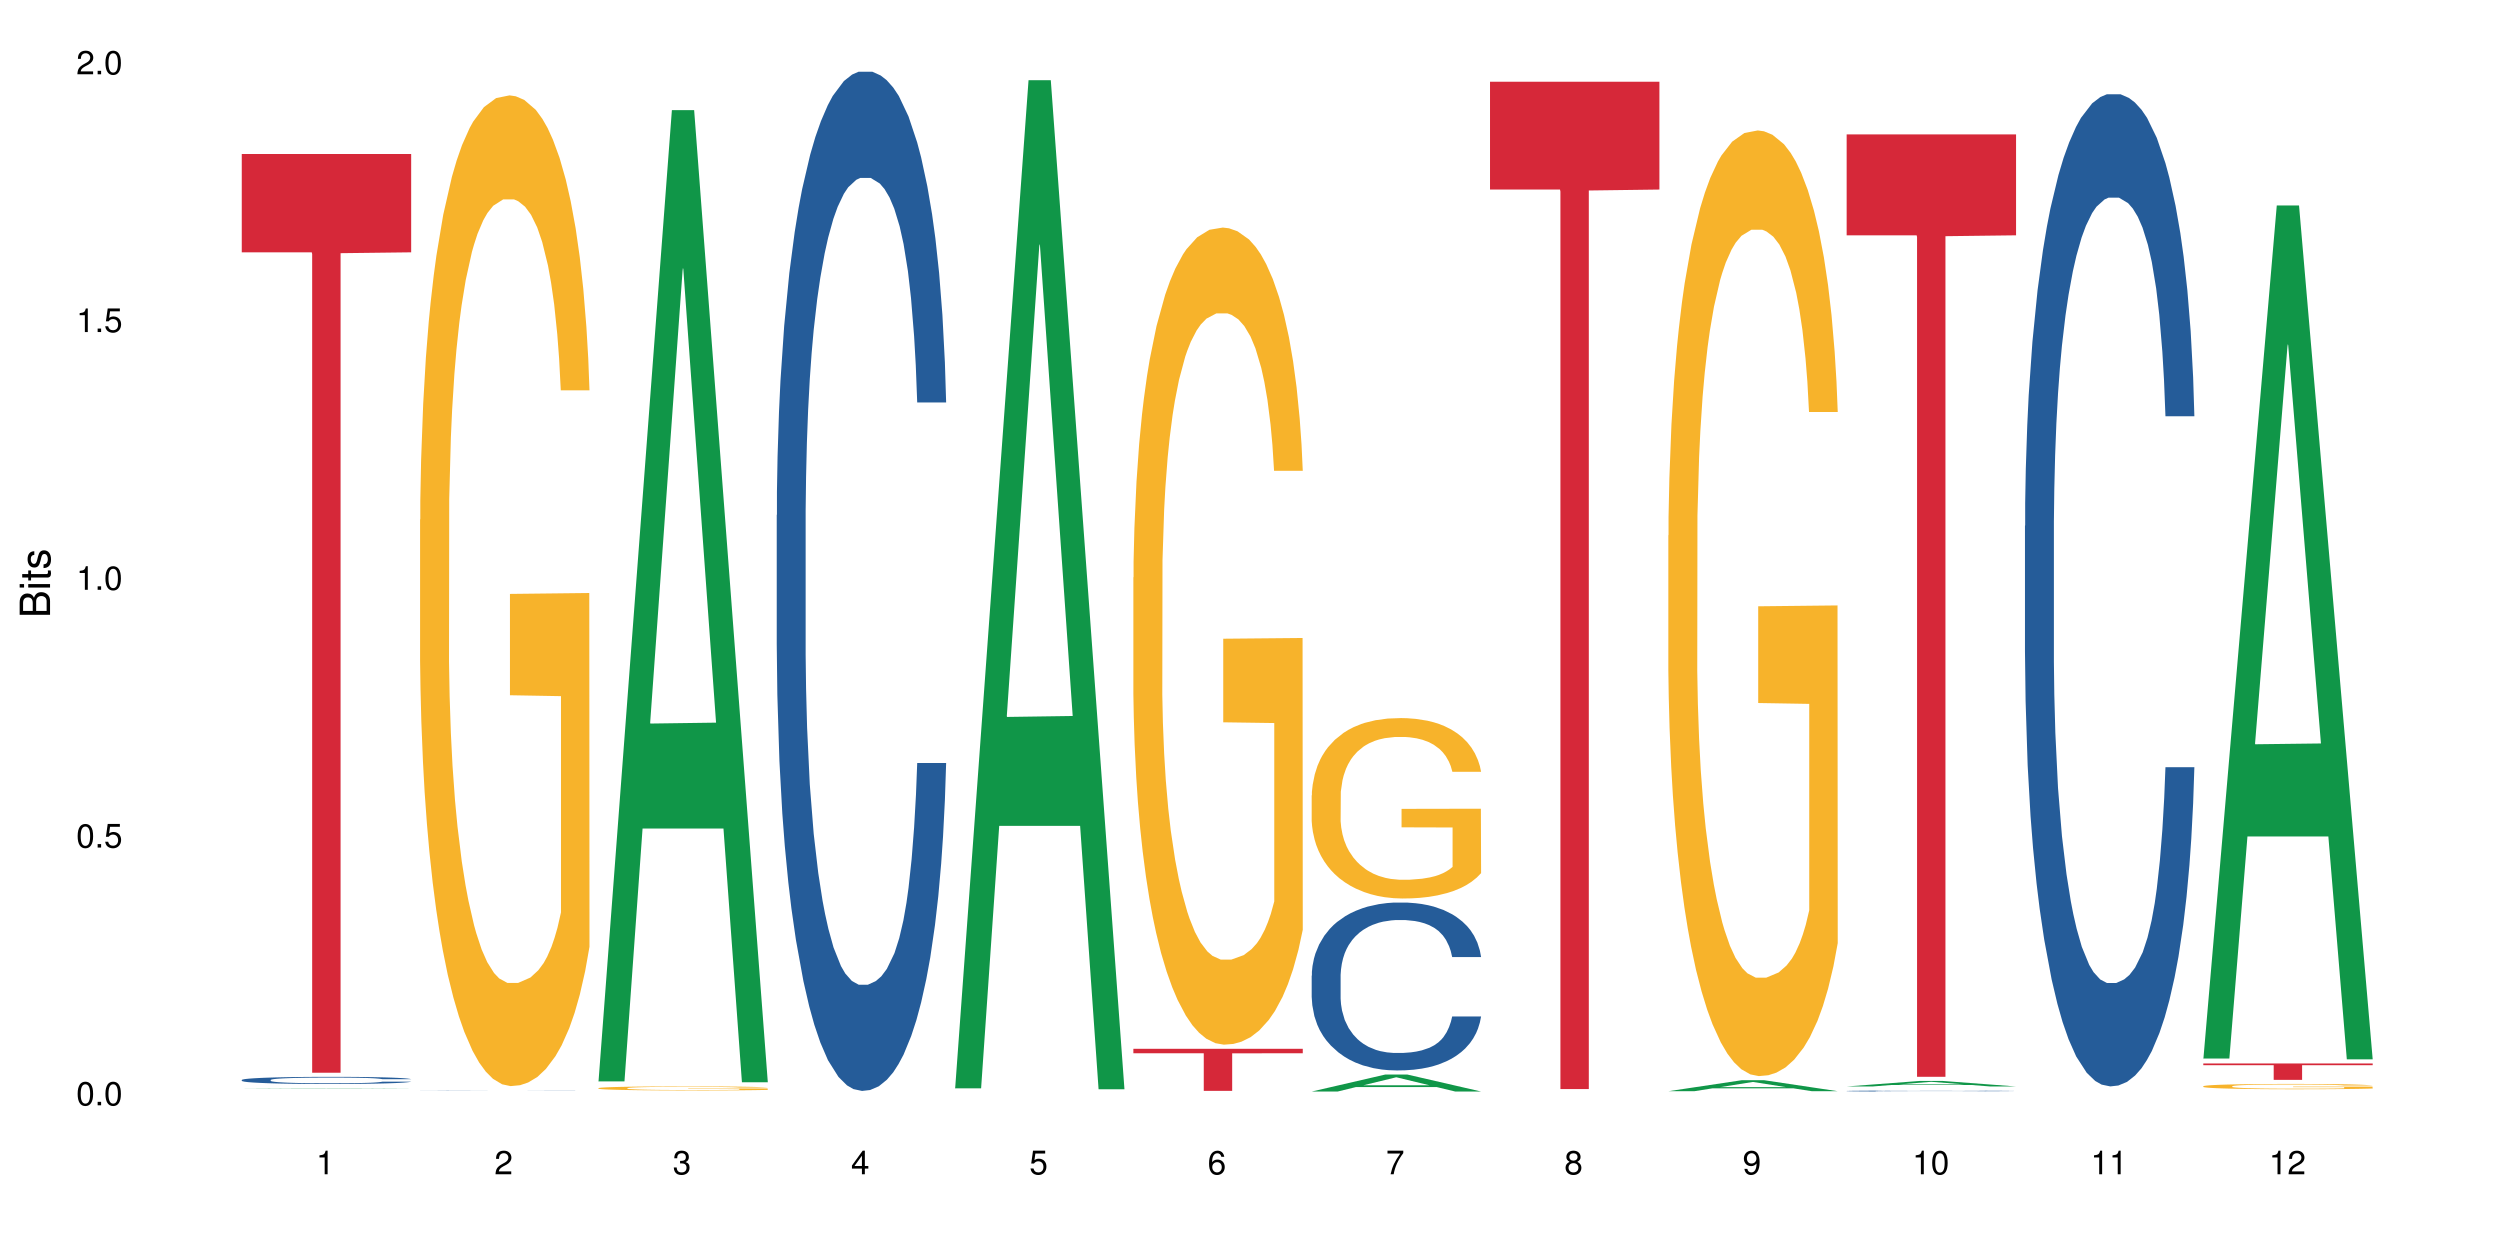 <?xml version="1.0" encoding="UTF-8"?>
<svg xmlns="http://www.w3.org/2000/svg" xmlns:xlink="http://www.w3.org/1999/xlink" width="720pt" height="360pt" viewBox="0 0 720 360" version="1.1">
<defs>
<g>
<symbol overflow="visible" id="glyph0-0">
<path style="stroke:none;" d=""/>
</symbol>
<symbol overflow="visible" id="glyph0-1">
<path style="stroke:none;" d="M 2.641 -6.797 C 2 -6.797 1.422 -6.531 1.078 -6.047 C 0.641 -5.453 0.406 -4.547 0.406 -3.297 C 0.406 -1 1.188 0.219 2.641 0.219 C 4.078 0.219 4.859 -1 4.859 -3.234 C 4.859 -4.562 4.656 -5.438 4.203 -6.047 C 3.844 -6.531 3.281 -6.797 2.641 -6.797 Z M 2.641 -6.047 C 3.547 -6.047 4 -5.125 4 -3.312 C 4 -1.375 3.562 -0.484 2.625 -0.484 C 1.734 -0.484 1.281 -1.422 1.281 -3.281 C 1.281 -5.141 1.734 -6.047 2.641 -6.047 Z M 2.641 -6.047 "/>
</symbol>
<symbol overflow="visible" id="glyph0-2">
<path style="stroke:none;" d="M 1.828 -1 L 0.828 -1 L 0.828 0 L 1.828 0 Z M 1.828 -1 "/>
</symbol>
<symbol overflow="visible" id="glyph0-3">
<path style="stroke:none;" d="M 4.562 -6.797 L 1.062 -6.797 L 0.547 -3.094 L 1.328 -3.094 C 1.719 -3.562 2.047 -3.734 2.578 -3.734 C 3.484 -3.734 4.062 -3.109 4.062 -2.094 C 4.062 -1.125 3.484 -0.531 2.578 -0.531 C 1.828 -0.531 1.375 -0.906 1.188 -1.672 L 0.328 -1.672 C 0.453 -1.109 0.547 -0.844 0.75 -0.594 C 1.125 -0.078 1.828 0.219 2.594 0.219 C 3.969 0.219 4.922 -0.781 4.922 -2.219 C 4.922 -3.562 4.031 -4.484 2.719 -4.484 C 2.25 -4.484 1.859 -4.359 1.469 -4.062 L 1.734 -5.969 L 4.562 -5.969 Z M 4.562 -6.797 "/>
</symbol>
<symbol overflow="visible" id="glyph0-4">
<path style="stroke:none;" d="M 2.484 -4.844 L 2.484 0 L 3.328 0 L 3.328 -6.797 L 2.766 -6.797 C 2.469 -5.75 2.281 -5.609 0.984 -5.453 L 0.984 -4.844 Z M 2.484 -4.844 "/>
</symbol>
<symbol overflow="visible" id="glyph0-5">
<path style="stroke:none;" d="M 4.859 -0.828 L 1.281 -0.828 C 1.359 -1.391 1.672 -1.75 2.5 -2.234 L 3.469 -2.75 C 4.406 -3.266 4.906 -3.969 4.906 -4.812 C 4.906 -5.375 4.672 -5.906 4.266 -6.266 C 3.859 -6.625 3.375 -6.797 2.719 -6.797 C 1.859 -6.797 1.219 -6.5 0.844 -5.922 C 0.609 -5.562 0.5 -5.125 0.484 -4.438 L 1.328 -4.438 C 1.359 -4.906 1.406 -5.188 1.531 -5.406 C 1.75 -5.812 2.188 -6.062 2.703 -6.062 C 3.469 -6.062 4.031 -5.516 4.031 -4.781 C 4.031 -4.25 3.719 -3.797 3.125 -3.438 L 2.234 -2.938 C 0.812 -2.141 0.406 -1.5 0.328 0 L 4.859 0 Z M 4.859 -0.828 "/>
</symbol>
<symbol overflow="visible" id="glyph0-6">
<path style="stroke:none;" d="M 2.125 -3.125 L 2.578 -3.125 C 3.516 -3.125 3.984 -2.703 3.984 -1.891 C 3.984 -1.031 3.469 -0.531 2.578 -0.531 C 1.656 -0.531 1.203 -0.984 1.156 -1.969 L 0.312 -1.969 C 0.344 -1.422 0.438 -1.078 0.609 -0.766 C 0.953 -0.109 1.625 0.219 2.547 0.219 C 3.953 0.219 4.859 -0.609 4.859 -1.906 C 4.859 -2.766 4.516 -3.25 3.703 -3.516 C 4.344 -3.766 4.656 -4.25 4.656 -4.938 C 4.656 -6.109 3.875 -6.797 2.578 -6.797 C 1.203 -6.797 0.484 -6.047 0.453 -4.609 L 1.297 -4.609 C 1.312 -5.016 1.344 -5.25 1.453 -5.453 C 1.641 -5.828 2.062 -6.062 2.594 -6.062 C 3.344 -6.062 3.797 -5.625 3.797 -4.906 C 3.797 -4.422 3.609 -4.141 3.25 -3.984 C 3.016 -3.891 2.719 -3.844 2.125 -3.844 Z M 2.125 -3.125 "/>
</symbol>
<symbol overflow="visible" id="glyph0-7">
<path style="stroke:none;" d="M 3.141 -1.625 L 3.141 0 L 3.984 0 L 3.984 -1.625 L 4.984 -1.625 L 4.984 -2.391 L 3.984 -2.391 L 3.984 -6.797 L 3.359 -6.797 L 0.266 -2.516 L 0.266 -1.625 Z M 3.141 -2.391 L 1 -2.391 L 3.141 -5.359 Z M 3.141 -2.391 "/>
</symbol>
<symbol overflow="visible" id="glyph0-8">
<path style="stroke:none;" d="M 4.781 -5.031 C 4.609 -6.141 3.891 -6.797 2.844 -6.797 C 2.094 -6.797 1.422 -6.438 1.031 -5.828 C 0.609 -5.172 0.406 -4.344 0.406 -3.094 C 0.406 -1.953 0.578 -1.234 0.984 -0.625 C 1.359 -0.078 1.953 0.219 2.703 0.219 C 3.984 0.219 4.922 -0.734 4.922 -2.078 C 4.922 -3.344 4.062 -4.234 2.844 -4.234 C 2.172 -4.234 1.641 -3.969 1.281 -3.469 C 1.281 -5.125 1.828 -6.047 2.797 -6.047 C 3.391 -6.047 3.797 -5.672 3.938 -5.031 Z M 2.734 -3.484 C 3.547 -3.484 4.062 -2.922 4.062 -2 C 4.062 -1.156 3.484 -0.531 2.703 -0.531 C 1.922 -0.531 1.328 -1.188 1.328 -2.047 C 1.328 -2.891 1.906 -3.484 2.734 -3.484 Z M 2.734 -3.484 "/>
</symbol>
<symbol overflow="visible" id="glyph0-9">
<path style="stroke:none;" d="M 4.984 -6.797 L 0.438 -6.797 L 0.438 -5.969 L 4.109 -5.969 C 2.5 -3.656 1.828 -2.234 1.328 0 L 2.219 0 C 2.594 -2.172 3.453 -4.047 4.984 -6.094 Z M 4.984 -6.797 "/>
</symbol>
<symbol overflow="visible" id="glyph0-10">
<path style="stroke:none;" d="M 3.75 -3.578 C 4.453 -4 4.688 -4.344 4.688 -4.984 C 4.688 -6.047 3.844 -6.797 2.641 -6.797 C 1.438 -6.797 0.594 -6.047 0.594 -4.984 C 0.594 -4.359 0.828 -4.016 1.516 -3.578 C 0.734 -3.203 0.359 -2.641 0.359 -1.891 C 0.359 -0.641 1.297 0.219 2.641 0.219 C 3.984 0.219 4.922 -0.641 4.922 -1.875 C 4.922 -2.641 4.531 -3.203 3.75 -3.578 Z M 2.641 -6.047 C 3.359 -6.047 3.812 -5.625 3.812 -4.969 C 3.812 -4.344 3.344 -3.922 2.641 -3.922 C 1.922 -3.922 1.453 -4.344 1.453 -4.984 C 1.453 -5.625 1.922 -6.047 2.641 -6.047 Z M 2.641 -3.203 C 3.484 -3.203 4.062 -2.672 4.062 -1.875 C 4.062 -1.062 3.484 -0.531 2.625 -0.531 C 1.797 -0.531 1.219 -1.078 1.219 -1.875 C 1.219 -2.672 1.797 -3.203 2.641 -3.203 Z M 2.641 -3.203 "/>
</symbol>
<symbol overflow="visible" id="glyph0-11">
<path style="stroke:none;" d="M 0.516 -1.547 C 0.672 -0.438 1.406 0.219 2.438 0.219 C 3.188 0.219 3.859 -0.141 4.266 -0.75 C 4.688 -1.406 4.891 -2.25 4.891 -3.484 C 4.891 -4.625 4.703 -5.359 4.312 -5.953 C 3.938 -6.5 3.344 -6.797 2.594 -6.797 C 1.297 -6.797 0.359 -5.844 0.359 -4.516 C 0.359 -3.25 1.234 -2.344 2.453 -2.344 C 3.094 -2.344 3.562 -2.578 4.016 -3.109 C 4 -1.453 3.469 -0.531 2.5 -0.531 C 1.906 -0.531 1.484 -0.906 1.359 -1.547 Z M 2.578 -6.062 C 3.375 -6.062 3.969 -5.406 3.969 -4.531 C 3.969 -3.688 3.375 -3.094 2.547 -3.094 C 1.734 -3.094 1.234 -3.672 1.234 -4.578 C 1.234 -5.438 1.797 -6.062 2.578 -6.062 Z M 2.578 -6.062 "/>
</symbol>
<symbol overflow="visible" id="glyph1-0">
<path style="stroke:none;" d=""/>
</symbol>
<symbol overflow="visible" id="glyph1-1">
<path style="stroke:none;" d="M 0 -0.953 L 0 -4.891 C 0 -5.719 -0.234 -6.344 -0.734 -6.797 C -1.188 -7.234 -1.812 -7.469 -2.5 -7.469 C -3.547 -7.469 -4.188 -7 -4.625 -5.875 C -4.984 -6.672 -5.641 -7.094 -6.531 -7.094 C -7.156 -7.094 -7.734 -6.859 -8.141 -6.391 C -8.562 -5.938 -8.75 -5.344 -8.75 -4.5 L -8.75 -0.953 Z M -4.984 -2.062 L -7.766 -2.062 L -7.766 -4.219 C -7.766 -4.844 -7.688 -5.203 -7.453 -5.5 C -7.219 -5.812 -6.859 -5.969 -6.375 -5.969 C -5.906 -5.969 -5.531 -5.812 -5.297 -5.5 C -5.062 -5.203 -4.984 -4.844 -4.984 -4.219 Z M -0.984 -2.062 L -4 -2.062 L -4 -4.781 C -4 -5.328 -3.859 -5.688 -3.578 -5.953 C -3.297 -6.219 -2.922 -6.359 -2.484 -6.359 C -2.062 -6.359 -1.688 -6.219 -1.406 -5.953 C -1.109 -5.688 -0.984 -5.328 -0.984 -4.781 Z M -0.984 -2.062 "/>
</symbol>
<symbol overflow="visible" id="glyph1-2">
<path style="stroke:none;" d="M -6.281 -1.797 L -6.281 -0.797 L 0 -0.797 L 0 -1.797 Z M -8.75 -1.797 L -8.75 -0.797 L -7.484 -0.797 L -7.484 -1.797 Z M -8.75 -1.797 "/>
</symbol>
<symbol overflow="visible" id="glyph1-3">
<path style="stroke:none;" d="M -6.281 -3.047 L -6.281 -2.016 L -8.016 -2.016 L -8.016 -1.016 L -6.281 -1.016 L -6.281 -0.172 L -5.469 -0.172 L -5.469 -1.016 L -0.719 -1.016 C -0.078 -1.016 0.281 -1.453 0.281 -2.234 C 0.281 -2.469 0.25 -2.719 0.188 -3.047 L -0.641 -3.047 C -0.609 -2.922 -0.594 -2.766 -0.594 -2.562 C -0.594 -2.141 -0.719 -2.016 -1.156 -2.016 L -5.469 -2.016 L -5.469 -3.047 Z M -6.281 -3.047 "/>
</symbol>
<symbol overflow="visible" id="glyph1-4">
<path style="stroke:none;" d="M -4.531 -5.25 C -5.766 -5.25 -6.469 -4.422 -6.469 -2.969 C -6.469 -1.516 -5.719 -0.562 -4.547 -0.562 C -3.562 -0.562 -3.094 -1.062 -2.734 -2.562 L -2.516 -3.484 C -2.344 -4.188 -2.094 -4.469 -1.625 -4.469 C -1.047 -4.469 -0.641 -3.875 -0.641 -3 C -0.641 -2.453 -0.797 -2 -1.062 -1.75 C -1.25 -1.594 -1.422 -1.531 -1.875 -1.469 L -1.875 -0.406 C -0.422 -0.453 0.281 -1.266 0.281 -2.922 C 0.281 -4.5 -0.5 -5.516 -1.719 -5.516 C -2.656 -5.516 -3.172 -4.984 -3.469 -3.734 L -3.703 -2.766 C -3.891 -1.953 -4.156 -1.609 -4.594 -1.609 C -5.172 -1.609 -5.547 -2.125 -5.547 -2.938 C -5.547 -3.75 -5.203 -4.172 -4.531 -4.203 Z M -4.531 -5.25 "/>
</symbol>
</g>
</defs>
<g id="surface93388">
<rect x="0" y="0" width="720" height="360" style="fill:rgb(100%,100%,100%);fill-opacity:1;stroke:none;"/>
<path style=" stroke:none;fill-rule:nonzero;fill:rgb(6.275%,58.824%,28.235%);fill-opacity:1;" d="M 69.629 313.492 L 69.68 313.492 L 90.793 313.371 L 97.203 313.371 L 118.418 313.492 L 110.965 313.492 L 105.648 313.461 L 82.348 313.461 L 77.137 313.492 L 69.629 313.492 L 84.59 313.445 L 103.512 313.445 L 94.074 313.391 L 93.867 313.391 L 84.535 313.445 L 84.59 313.445 Z M 69.629 313.492 "/>
<path style=" stroke:none;fill-rule:nonzero;fill:rgb(14.51%,36.078%,60%);fill-opacity:1;" d="M 69.629 311.027 L 69.688 311.027 L 69.688 310.98 L 69.867 310.91 L 70.285 310.82 L 70.699 310.758 L 71.77 310.645 L 73.258 310.539 L 74.805 310.457 L 75.938 310.406 L 76.949 310.371 L 79.27 310.301 L 80.754 310.266 L 82.363 310.23 L 84.324 310.199 L 85.754 310.18 L 88.965 310.152 L 91.348 310.137 L 93.191 310.133 L 97.176 310.133 L 99.559 310.141 L 101.281 310.148 L 103.188 310.164 L 104.793 310.18 L 107.59 310.223 L 110.09 310.277 L 111.219 310.305 L 113.004 310.363 L 114.371 310.422 L 115.324 310.469 L 116.395 310.539 L 117.348 310.625 L 118.062 310.719 L 118.418 310.801 L 110.09 310.801 L 109.672 310.727 L 109.195 310.668 L 108.305 310.59 L 107.41 310.535 L 106.16 310.48 L 105.031 310.445 L 103.484 310.41 L 102.117 310.387 L 100.688 310.371 L 99.32 310.359 L 96.699 310.348 L 93.668 310.348 L 92.535 310.352 L 90.215 310.367 L 88.965 310.379 L 87.18 310.406 L 85.934 310.43 L 84.445 310.469 L 83.434 310.5 L 82.184 310.547 L 81.289 310.59 L 80.281 310.652 L 79.684 310.699 L 79.148 310.754 L 78.672 310.816 L 78.316 310.883 L 78.078 310.949 L 77.961 311.02 L 77.961 311.309 L 78.078 311.379 L 78.375 311.457 L 79.148 311.57 L 80.281 311.672 L 81.59 311.75 L 82.84 311.809 L 83.551 311.832 L 84.504 311.863 L 85.992 311.902 L 88.133 311.938 L 89.383 311.953 L 91.285 311.969 L 93.25 311.977 L 95.867 311.977 L 98.188 311.969 L 99.734 311.961 L 101.344 311.945 L 103.543 311.914 L 104.91 311.883 L 106.102 311.848 L 106.996 311.812 L 107.59 311.781 L 108.48 311.723 L 109.195 311.656 L 109.73 311.594 L 110.09 311.527 L 118.418 311.527 L 118.062 311.605 L 117.523 311.676 L 116.988 311.73 L 116.156 311.797 L 115.203 311.855 L 113.836 311.922 L 112.707 311.965 L 111.219 312.012 L 109.852 312.047 L 108.363 312.078 L 106.16 312.117 L 104.734 312.137 L 103.188 312.152 L 101.344 312.168 L 99.02 312.18 L 96.523 312.188 L 94.203 312.191 L 91.703 312.188 L 89.859 312.18 L 87.418 312.164 L 84.387 312.129 L 82.184 312.094 L 80.457 312.059 L 78.969 312.02 L 77.305 311.969 L 75.164 311.887 L 73.855 311.82 L 72.961 311.77 L 71.949 311.695 L 71.234 311.629 L 70.402 311.523 L 69.809 311.391 L 69.629 311.289 Z M 69.629 311.027 "/>
<path style=" stroke:none;fill-rule:nonzero;fill:rgb(83.922%,15.686%,22.353%);fill-opacity:1;" d="M 69.629 44.344 L 118.418 44.344 L 118.418 72.668 L 98.086 72.918 L 98.086 308.953 L 89.902 308.953 L 89.902 73.164 L 89.785 72.668 L 69.629 72.668 Z M 69.629 44.344 "/>
<path style=" stroke:none;fill-rule:nonzero;fill:rgb(14.51%,36.078%,60%);fill-opacity:1;" d="M 120.984 314.004 L 121.047 314.004 L 121.223 314 L 121.641 314 L 122.055 313.996 L 123.129 313.992 L 124.613 313.992 L 126.16 313.988 L 128.305 313.988 L 130.625 313.984 L 133.719 313.984 L 135.684 313.98 L 156.148 313.98 L 158.945 313.984 L 164.359 313.984 L 165.727 313.988 L 166.68 313.988 L 167.75 313.992 L 168.703 313.992 L 169.418 313.996 L 169.773 313.996 L 160.551 313.996 L 159.66 313.992 L 158.766 313.992 L 157.516 313.988 L 152.043 313.988 L 150.676 313.984 L 141.57 313.984 L 140.324 313.988 L 134.789 313.988 L 133.539 313.992 L 131.637 313.992 L 131.039 313.996 L 130.031 313.996 L 129.672 314 L 129.434 314 L 129.316 314.004 L 129.316 314.012 L 129.434 314.012 L 129.73 314.016 L 130.504 314.02 L 131.637 314.02 L 132.945 314.023 L 134.906 314.023 L 135.859 314.027 L 156.27 314.027 L 157.457 314.023 L 159.84 314.023 L 160.551 314.02 L 161.086 314.02 L 161.445 314.016 L 169.773 314.016 L 169.418 314.02 L 168.883 314.02 L 168.348 314.023 L 166.562 314.023 L 165.191 314.027 L 164.062 314.027 L 162.574 314.031 L 154.543 314.031 L 152.699 314.035 L 138.777 314.035 L 135.742 314.031 L 130.328 314.031 L 128.66 314.027 L 126.52 314.027 L 125.211 314.023 L 124.316 314.023 L 123.305 314.02 L 122.594 314.02 L 121.758 314.016 L 121.164 314.012 L 120.984 314.012 Z M 120.984 314.004 "/>
<path style=" stroke:none;fill-rule:nonzero;fill:rgb(96.863%,70.196%,16.863%);fill-opacity:1;" d="M 120.984 149.68 L 121.047 149.418 L 121.047 144.207 L 121.281 132.48 L 121.879 116.324 L 122.652 103.035 L 123.484 92.609 L 124.02 87.141 L 124.914 79.32 L 125.688 73.59 L 127.648 61.863 L 130.148 50.918 L 131.516 46.227 L 133.062 41.797 L 135.266 36.848 L 136.277 35.023 L 139.371 30.855 L 142.883 28.25 L 146.75 27.465 L 148.535 27.727 L 150.973 28.77 L 154.305 31.637 L 156.207 34.242 L 157.695 36.848 L 159.242 40.234 L 161.148 45.445 L 162.934 51.699 L 164.359 57.953 L 165.789 65.77 L 166.977 74.109 L 167.988 83.23 L 168.883 94.176 L 169.418 103.293 L 169.773 112.414 L 161.504 112.414 L 161.027 103.293 L 160.492 96.258 L 159.602 87.66 L 158.707 81.406 L 157.816 76.457 L 156.148 69.68 L 154.723 65.512 L 152.938 61.863 L 151.211 59.52 L 149.246 57.953 L 148.059 57.434 L 144.902 57.434 L 142.047 59.258 L 140.383 61.34 L 139.191 63.426 L 137.527 67.336 L 136.516 70.461 L 135.918 72.547 L 134.133 80.625 L 132.945 87.922 L 132.289 92.871 L 131.457 100.688 L 130.863 107.727 L 130.207 118.148 L 129.852 125.965 L 129.375 143.684 L 129.316 190.59 L 129.492 200.492 L 129.852 211.176 L 130.328 220.555 L 131.039 230.457 L 131.754 238.016 L 133.004 248.176 L 134.074 254.953 L 134.906 259.383 L 136.516 266.418 L 137.168 268.762 L 138.715 273.453 L 140.324 277.102 L 142.285 280.227 L 143.773 281.793 L 146.152 283.094 L 149.188 283.094 L 152.758 281.531 L 155.02 279.445 L 156.566 277.363 L 157.578 275.539 L 158.828 272.672 L 159.719 270.066 L 160.551 267.199 L 161.562 262.77 L 161.562 200.492 L 146.867 200.23 L 146.867 171.047 L 169.715 170.785 L 169.773 272.672 L 168.523 279.707 L 166.977 286.48 L 165.492 291.691 L 163.941 296.125 L 161.742 301.074 L 159.957 304.199 L 157.219 307.848 L 154.723 310.195 L 152.102 311.758 L 149.781 312.539 L 147.047 312.801 L 144.605 312.277 L 141.988 310.715 L 139.906 308.629 L 138.004 306.023 L 136.098 302.637 L 133.719 297.164 L 132.172 292.734 L 130.566 287.262 L 128.957 280.75 L 127.531 273.715 L 126.578 268.242 L 125.625 261.988 L 124.613 254.168 L 123.664 245.309 L 122.949 237.23 L 122.293 228.113 L 121.82 219.512 L 121.344 207.785 L 121.105 198.406 L 120.984 190.328 Z M 120.984 149.68 "/>
<path style=" stroke:none;fill-rule:nonzero;fill:rgb(6.275%,58.824%,28.235%);fill-opacity:1;" d="M 172.344 311.438 L 172.395 311.172 L 193.504 31.719 L 199.914 31.719 L 221.129 311.699 L 213.676 311.699 L 208.359 238.617 L 185.059 238.617 L 179.848 311.438 L 172.344 311.438 L 187.301 208.383 L 206.223 208.121 L 196.789 77.465 L 196.684 77.199 L 196.578 77.988 L 187.25 208.121 L 187.301 208.383 Z M 172.344 311.438 "/>
<path style=" stroke:none;fill-rule:nonzero;fill:rgb(96.863%,70.196%,16.863%);fill-opacity:1;" d="M 172.344 313.383 L 172.402 313.379 L 172.402 313.359 L 172.641 313.309 L 173.234 313.242 L 174.008 313.191 L 174.84 313.148 L 175.375 313.125 L 176.27 313.094 L 177.043 313.07 L 179.004 313.02 L 181.504 312.977 L 182.875 312.957 L 184.422 312.938 L 186.621 312.918 L 187.633 312.91 L 190.727 312.895 L 194.238 312.883 L 198.105 312.879 L 199.891 312.879 L 202.328 312.883 L 205.66 312.895 L 207.566 312.906 L 209.051 312.918 L 210.598 312.934 L 212.504 312.953 L 214.289 312.98 L 215.715 313.004 L 217.145 313.035 L 218.336 313.07 L 219.344 313.109 L 220.238 313.152 L 220.773 313.191 L 221.129 313.227 L 212.859 313.227 L 212.383 313.191 L 211.848 313.16 L 210.957 313.125 L 210.062 313.102 L 209.172 313.082 L 207.504 313.051 L 206.078 313.035 L 204.293 313.02 L 202.566 313.012 L 200.605 313.004 L 196.262 313.004 L 193.402 313.012 L 191.738 313.02 L 190.547 313.027 L 188.883 313.043 L 187.871 313.055 L 187.277 313.062 L 185.492 313.098 L 184.301 313.129 L 183.648 313.148 L 182.812 313.18 L 182.219 313.207 L 181.562 313.25 L 181.207 313.285 L 180.73 313.355 L 180.672 313.551 L 180.852 313.59 L 181.207 313.633 L 181.684 313.672 L 182.398 313.711 L 183.109 313.742 L 184.359 313.785 L 185.43 313.812 L 186.266 313.832 L 187.871 313.859 L 188.527 313.871 L 190.074 313.891 L 191.68 313.902 L 193.641 313.918 L 195.129 313.922 L 197.508 313.93 L 200.543 313.93 L 204.113 313.922 L 206.375 313.914 L 207.922 313.906 L 208.934 313.898 L 210.184 313.887 L 211.074 313.875 L 211.906 313.863 L 212.918 313.844 L 212.918 313.59 L 198.223 313.59 L 198.223 313.469 L 221.07 313.469 L 221.129 313.887 L 219.883 313.914 L 218.336 313.941 L 216.848 313.965 L 215.301 313.98 L 213.098 314.004 L 211.312 314.016 L 208.578 314.031 L 206.078 314.039 L 203.461 314.047 L 201.141 314.051 L 198.402 314.051 L 195.961 314.047 L 193.344 314.043 L 191.262 314.035 L 189.359 314.023 L 187.453 314.008 L 185.074 313.988 L 183.527 313.969 L 181.922 313.945 L 180.316 313.918 L 178.887 313.891 L 177.934 313.867 L 176.984 313.844 L 175.973 313.809 L 175.02 313.773 L 174.305 313.742 L 173.652 313.703 L 173.176 313.668 L 172.699 313.621 L 172.461 313.582 L 172.344 313.547 Z M 172.344 313.383 "/>
<path style=" stroke:none;fill-rule:nonzero;fill:rgb(14.51%,36.078%,60%);fill-opacity:1;" d="M 223.699 148.379 L 223.758 148.109 L 223.758 141.672 L 223.938 131.473 L 224.352 118.594 L 224.77 109.742 L 225.84 93.91 L 227.328 78.617 L 228.875 66.812 L 230.004 59.836 L 231.016 54.469 L 233.336 44.543 L 234.824 39.445 L 236.43 34.883 L 238.395 30.32 L 239.82 27.641 L 243.035 23.348 L 245.414 21.469 L 247.258 20.664 L 251.246 20.664 L 253.625 21.734 L 255.352 23.078 L 257.254 25.223 L 258.863 27.641 L 261.656 33.543 L 264.156 41.055 L 265.289 45.348 L 267.074 53.664 L 268.441 61.715 L 269.395 68.691 L 270.465 78.617 L 271.414 90.691 L 272.129 104.375 L 272.488 115.914 L 264.156 115.914 L 263.742 105.18 L 263.266 96.863 L 262.371 85.863 L 261.48 78.082 L 260.23 70.301 L 259.102 65.203 L 257.551 60.105 L 256.184 56.883 L 254.758 54.469 L 253.387 52.859 L 250.77 51.25 L 247.734 51.25 L 246.605 51.785 L 244.285 53.934 L 243.035 55.812 L 241.25 59.566 L 240 63.055 L 238.512 68.422 L 237.5 72.984 L 236.254 79.961 L 235.359 86.129 L 234.348 94.984 L 233.754 101.691 L 233.219 109.203 L 232.742 118.059 L 232.387 127.449 L 232.148 137.379 L 232.027 147.035 L 232.027 188.625 L 232.148 198.281 L 232.445 209.551 L 233.219 225.918 L 234.348 240.141 L 235.656 251.406 L 236.906 259.457 L 237.621 263.215 L 238.574 267.508 L 240.059 272.871 L 242.203 278.238 L 243.453 280.387 L 245.355 282.531 L 247.32 283.605 L 249.938 283.605 L 252.258 282.531 L 253.805 281.191 L 255.41 279.043 L 257.613 274.484 L 258.98 270.191 L 260.172 265.094 L 261.062 259.992 L 261.656 255.699 L 262.551 247.383 L 263.266 238.262 L 263.801 228.871 L 264.156 219.746 L 272.488 219.746 L 272.129 230.48 L 271.594 240.945 L 271.059 248.727 L 270.227 258.117 L 269.273 266.434 L 267.906 275.824 L 266.773 281.996 L 265.289 288.703 L 263.918 293.801 L 262.43 298.363 L 260.23 303.727 L 258.801 306.41 L 257.254 308.824 L 255.41 310.973 L 253.09 312.852 L 250.59 313.926 L 248.27 314.191 L 245.773 313.656 L 243.926 312.582 L 241.488 310.168 L 238.453 305.34 L 236.254 300.242 L 234.527 295.141 L 233.039 289.777 L 231.375 282.531 L 229.23 270.727 L 227.922 261.605 L 227.031 254.09 L 226.02 243.629 L 225.305 234.238 L 224.473 219.211 L 223.875 200.16 L 223.699 185.406 Z M 223.699 148.379 "/>
<path style=" stroke:none;fill-rule:nonzero;fill:rgb(6.275%,58.824%,28.235%);fill-opacity:1;" d="M 275.055 313.441 L 275.105 313.168 L 296.219 23.105 L 302.629 23.105 L 323.844 313.715 L 316.391 313.715 L 311.074 237.855 L 287.773 237.855 L 282.559 313.441 L 275.055 313.441 L 290.016 206.477 L 308.934 206.203 L 299.5 70.586 L 299.398 70.312 L 299.293 71.129 L 289.961 206.203 L 290.016 206.477 Z M 275.055 313.441 "/>
<path style=" stroke:none;fill-rule:nonzero;fill:rgb(96.863%,70.196%,16.863%);fill-opacity:1;" d="M 326.41 166.328 L 326.469 166.113 L 326.469 161.816 L 326.707 152.145 L 327.305 138.82 L 328.078 127.859 L 328.91 119.262 L 329.445 114.75 L 330.336 108.301 L 331.109 103.574 L 333.074 93.902 L 335.574 84.875 L 336.941 81.008 L 338.488 77.355 L 340.691 73.27 L 341.703 71.766 L 344.797 68.328 L 348.305 66.18 L 352.172 65.535 L 353.957 65.75 L 356.398 66.609 L 359.73 68.973 L 361.633 71.121 L 363.121 73.27 L 364.668 76.066 L 366.57 80.363 L 368.355 85.523 L 369.785 90.68 L 371.215 97.129 L 372.402 104.004 L 373.414 111.527 L 374.309 120.555 L 374.844 128.074 L 375.199 135.598 L 366.93 135.598 L 366.453 128.074 L 365.918 122.273 L 365.023 115.18 L 364.133 110.023 L 363.238 105.938 L 361.574 100.352 L 360.145 96.91 L 358.359 93.902 L 356.637 91.969 L 354.672 90.68 L 353.484 90.25 L 350.328 90.25 L 347.473 91.754 L 345.809 93.473 L 344.617 95.191 L 342.953 98.418 L 341.941 100.996 L 341.344 102.715 L 339.559 109.379 L 338.371 115.395 L 337.715 119.477 L 336.883 125.926 L 336.289 131.727 L 335.633 140.324 L 335.277 146.773 L 334.801 161.387 L 334.742 200.07 L 334.918 208.238 L 335.277 217.051 L 335.754 224.785 L 336.465 232.953 L 337.18 239.188 L 338.43 247.566 L 339.5 253.156 L 340.332 256.809 L 341.941 262.613 L 342.594 264.547 L 344.141 268.414 L 345.746 271.422 L 347.711 274.004 L 349.199 275.293 L 351.578 276.367 L 354.613 276.367 L 358.184 275.078 L 360.445 273.359 L 361.992 271.637 L 363.004 270.133 L 364.25 267.77 L 365.145 265.621 L 365.977 263.258 L 366.988 259.602 L 366.988 208.238 L 352.293 208.023 L 352.293 183.953 L 375.141 183.738 L 375.199 267.77 L 373.949 273.574 L 372.402 279.16 L 370.914 283.457 L 369.367 287.113 L 367.168 291.195 L 365.383 293.773 L 362.645 296.785 L 360.145 298.719 L 357.527 300.008 L 355.207 300.652 L 352.473 300.867 L 350.031 300.438 L 347.414 299.148 L 345.332 297.43 L 343.426 295.281 L 341.523 292.484 L 339.145 287.973 L 337.598 284.32 L 335.988 279.805 L 334.383 274.434 L 332.957 268.629 L 332.004 264.117 L 331.051 258.957 L 330.039 252.512 L 329.09 245.203 L 328.375 238.543 L 327.719 231.02 L 327.242 223.926 L 326.77 214.258 L 326.531 206.52 L 326.41 199.855 Z M 326.41 166.328 "/>
<path style=" stroke:none;fill-rule:nonzero;fill:rgb(83.922%,15.686%,22.353%);fill-opacity:1;" d="M 326.41 302.047 L 375.199 302.047 L 375.199 303.344 L 354.867 303.355 L 354.867 314.176 L 346.684 314.176 L 346.684 303.367 L 346.566 303.344 L 326.41 303.344 Z M 326.41 302.047 "/>
<path style=" stroke:none;fill-rule:nonzero;fill:rgb(6.275%,58.824%,28.235%);fill-opacity:1;" d="M 377.766 314.355 L 377.82 314.352 L 398.93 309.473 L 405.34 309.473 L 426.555 314.359 L 419.102 314.359 L 413.785 313.082 L 390.484 313.082 L 385.273 314.355 L 377.766 314.355 L 392.727 312.555 L 411.648 312.551 L 402.215 310.27 L 402.109 310.266 L 402.004 310.281 L 392.676 312.551 L 392.727 312.555 Z M 377.766 314.355 "/>
<path style=" stroke:none;fill-rule:nonzero;fill:rgb(14.51%,36.078%,60%);fill-opacity:1;" d="M 377.766 280.984 L 377.828 280.941 L 377.828 279.879 L 378.004 278.199 L 378.422 276.078 L 378.84 274.621 L 379.91 272.016 L 381.395 269.496 L 382.945 267.551 L 384.074 266.402 L 385.086 265.52 L 387.406 263.883 L 388.895 263.043 L 390.5 262.293 L 392.465 261.543 L 393.891 261.102 L 397.105 260.395 L 399.484 260.082 L 401.328 259.949 L 405.316 259.949 L 407.695 260.129 L 409.422 260.348 L 411.324 260.703 L 412.93 261.102 L 415.727 262.07 L 418.227 263.309 L 419.355 264.016 L 421.141 265.387 L 422.508 266.711 L 423.461 267.859 L 424.531 269.496 L 425.484 271.484 L 426.199 273.738 L 426.555 275.637 L 418.227 275.637 L 417.809 273.871 L 417.332 272.5 L 416.441 270.688 L 415.547 269.406 L 414.301 268.125 L 413.168 267.285 L 411.621 266.445 L 410.254 265.918 L 408.824 265.52 L 407.457 265.254 L 404.84 264.988 L 401.805 264.988 L 400.676 265.078 L 398.352 265.43 L 397.105 265.738 L 395.32 266.359 L 394.07 266.934 L 392.582 267.816 L 391.57 268.566 L 390.32 269.715 L 389.43 270.734 L 388.418 272.191 L 387.824 273.297 L 387.285 274.531 L 386.812 275.992 L 386.453 277.539 L 386.215 279.172 L 386.098 280.762 L 386.098 287.613 L 386.215 289.203 L 386.512 291.059 L 387.285 293.754 L 388.418 296.098 L 389.727 297.953 L 390.977 299.277 L 391.691 299.895 L 392.641 300.602 L 394.129 301.488 L 396.27 302.371 L 397.52 302.723 L 399.426 303.078 L 401.387 303.254 L 404.004 303.254 L 406.328 303.078 L 407.875 302.855 L 409.48 302.504 L 411.68 301.754 L 413.051 301.047 L 414.238 300.207 L 415.133 299.367 L 415.727 298.66 L 416.621 297.289 L 417.332 295.785 L 417.867 294.238 L 418.227 292.738 L 426.555 292.738 L 426.199 294.504 L 425.664 296.23 L 425.129 297.512 L 424.293 299.055 L 423.344 300.426 L 421.973 301.973 L 420.844 302.988 L 419.355 304.094 L 417.988 304.934 L 416.5 305.684 L 414.301 306.57 L 412.871 307.012 L 411.324 307.406 L 409.48 307.762 L 407.16 308.07 L 404.66 308.246 L 402.34 308.293 L 399.84 308.203 L 397.996 308.027 L 395.559 307.629 L 392.523 306.832 L 390.32 305.992 L 388.598 305.156 L 387.109 304.27 L 385.441 303.078 L 383.301 301.133 L 381.992 299.633 L 381.098 298.395 L 380.086 296.672 L 379.375 295.125 L 378.539 292.648 L 377.945 289.512 L 377.766 287.082 Z M 377.766 280.984 "/>
<path style=" stroke:none;fill-rule:nonzero;fill:rgb(96.863%,70.196%,16.863%);fill-opacity:1;" d="M 377.766 229.062 L 377.828 229.016 L 377.828 228.066 L 378.066 225.93 L 378.66 222.988 L 379.434 220.566 L 380.266 218.668 L 380.801 217.672 L 381.695 216.25 L 382.469 215.203 L 384.43 213.07 L 386.93 211.074 L 388.297 210.223 L 389.844 209.414 L 392.047 208.512 L 393.059 208.18 L 396.152 207.422 L 399.664 206.945 L 403.531 206.805 L 405.316 206.852 L 407.754 207.043 L 411.086 207.562 L 412.988 208.039 L 414.477 208.512 L 416.023 209.129 L 417.93 210.078 L 419.715 211.219 L 421.141 212.355 L 422.57 213.781 L 423.758 215.301 L 424.77 216.961 L 425.664 218.953 L 426.199 220.613 L 426.555 222.277 L 418.285 222.277 L 417.809 220.613 L 417.273 219.332 L 416.383 217.766 L 415.488 216.629 L 414.598 215.727 L 412.93 214.492 L 411.504 213.734 L 409.719 213.07 L 407.992 212.641 L 406.027 212.355 L 404.84 212.262 L 401.684 212.262 L 398.828 212.594 L 397.164 212.973 L 395.973 213.352 L 394.309 214.066 L 393.297 214.637 L 392.699 215.016 L 390.918 216.484 L 389.727 217.816 L 389.07 218.715 L 388.238 220.141 L 387.645 221.422 L 386.988 223.32 L 386.633 224.742 L 386.156 227.969 L 386.098 236.512 L 386.273 238.316 L 386.633 240.262 L 387.109 241.969 L 387.824 243.773 L 388.535 245.148 L 389.785 247 L 390.855 248.234 L 391.691 249.043 L 393.297 250.324 L 393.949 250.75 L 395.496 251.605 L 397.105 252.27 L 399.066 252.84 L 400.555 253.125 L 402.934 253.359 L 405.969 253.359 L 409.539 253.074 L 411.801 252.695 L 413.348 252.316 L 414.359 251.984 L 415.609 251.461 L 416.5 250.988 L 417.332 250.465 L 418.344 249.66 L 418.344 238.316 L 403.648 238.27 L 403.648 232.953 L 426.496 232.906 L 426.555 251.461 L 425.305 252.742 L 423.758 253.977 L 422.273 254.926 L 420.727 255.734 L 418.523 256.637 L 416.738 257.203 L 414 257.867 L 411.504 258.297 L 408.883 258.582 L 406.562 258.723 L 403.828 258.77 L 401.387 258.676 L 398.77 258.391 L 396.688 258.012 L 394.785 257.535 L 392.879 256.918 L 390.5 255.922 L 388.953 255.117 L 387.348 254.121 L 385.738 252.934 L 384.312 251.652 L 383.359 250.656 L 382.406 249.516 L 381.395 248.094 L 380.445 246.48 L 379.73 245.008 L 379.074 243.348 L 378.602 241.781 L 378.125 239.645 L 377.887 237.938 L 377.766 236.465 Z M 377.766 229.062 "/>
<path style=" stroke:none;fill-rule:nonzero;fill:rgb(83.922%,15.686%,22.353%);fill-opacity:1;" d="M 429.125 23.535 L 477.91 23.535 L 477.91 54.59 L 457.578 54.863 L 457.578 313.652 L 449.398 313.652 L 449.398 55.137 L 449.277 54.59 L 429.125 54.59 Z M 429.125 23.535 "/>
<path style=" stroke:none;fill-rule:nonzero;fill:rgb(6.275%,58.824%,28.235%);fill-opacity:1;" d="M 480.48 314.266 L 480.531 314.262 L 501.641 311.098 L 508.055 311.098 L 529.27 314.266 L 521.812 314.266 L 516.496 313.441 L 493.199 313.441 L 487.984 314.266 L 480.48 314.266 L 495.438 313.098 L 514.359 313.094 L 504.926 311.617 L 504.82 311.613 L 504.719 311.621 L 495.387 313.094 L 495.438 313.098 Z M 480.48 314.266 "/>
<path style=" stroke:none;fill-rule:nonzero;fill:rgb(96.863%,70.196%,16.863%);fill-opacity:1;" d="M 480.48 154.215 L 480.539 153.969 L 480.539 148.992 L 480.777 137.801 L 481.371 122.379 L 482.145 109.695 L 482.98 99.746 L 483.516 94.523 L 484.406 87.062 L 485.18 81.59 L 487.145 70.395 L 489.641 59.949 L 491.012 55.473 L 492.559 51.246 L 494.758 46.52 L 495.77 44.777 L 498.863 40.797 L 502.375 38.312 L 506.242 37.566 L 508.027 37.812 L 510.465 38.809 L 513.797 41.543 L 515.703 44.031 L 517.191 46.52 L 518.738 49.754 L 520.641 54.727 L 522.426 60.695 L 523.855 66.664 L 525.281 74.129 L 526.473 82.086 L 527.484 90.793 L 528.375 101.238 L 528.91 109.945 L 529.27 118.648 L 520.996 118.648 L 520.523 109.945 L 519.988 103.227 L 519.094 95.02 L 518.203 89.051 L 517.309 84.324 L 515.645 77.859 L 514.215 73.879 L 512.43 70.395 L 510.703 68.156 L 508.742 66.664 L 507.551 66.168 L 504.398 66.168 L 501.543 67.91 L 499.875 69.898 L 498.688 71.891 L 497.02 75.621 L 496.008 78.605 L 495.414 80.594 L 493.629 88.305 L 492.438 95.27 L 491.785 99.996 L 490.953 107.457 L 490.355 114.172 L 489.703 124.121 L 489.344 131.582 L 488.867 148.496 L 488.809 193.266 L 488.988 202.719 L 489.344 212.914 L 489.82 221.871 L 490.535 231.32 L 491.25 238.535 L 492.5 248.234 L 493.57 254.703 L 494.402 258.93 L 496.008 265.645 L 496.664 267.883 L 498.211 272.359 L 499.816 275.844 L 501.781 278.828 L 503.266 280.32 L 505.648 281.562 L 508.684 281.562 L 512.25 280.07 L 514.512 278.082 L 516.059 276.09 L 517.07 274.352 L 518.32 271.613 L 519.215 269.129 L 520.047 266.391 L 521.059 262.164 L 521.059 202.719 L 506.363 202.469 L 506.363 174.613 L 529.207 174.363 L 529.27 271.613 L 528.02 278.332 L 526.473 284.797 L 524.984 289.77 L 523.438 294 L 521.234 298.727 L 519.449 301.711 L 516.715 305.191 L 514.215 307.43 L 511.598 308.922 L 509.277 309.668 L 506.539 309.918 L 504.102 309.422 L 501.484 307.93 L 499.398 305.938 L 497.496 303.453 L 495.594 300.219 L 493.211 294.996 L 491.664 290.766 L 490.059 285.543 L 488.453 279.324 L 487.023 272.609 L 486.074 267.387 L 485.121 261.418 L 484.109 253.957 L 483.156 245.5 L 482.441 237.789 L 481.789 229.082 L 481.312 220.875 L 480.836 209.684 L 480.598 200.727 L 480.48 193.02 Z M 480.48 154.215 "/>
<path style=" stroke:none;fill-rule:nonzero;fill:rgb(6.275%,58.824%,28.235%);fill-opacity:1;" d="M 531.836 312.902 L 531.887 312.898 L 553 311.305 L 559.41 311.305 L 580.625 312.902 L 573.172 312.902 L 567.855 312.484 L 544.555 312.484 L 539.344 312.902 L 531.836 312.902 L 546.797 312.312 L 565.719 312.312 L 556.281 311.566 L 556.18 311.562 L 556.074 311.57 L 546.742 312.312 L 546.797 312.312 Z M 531.836 312.902 "/>
<path style=" stroke:none;fill-rule:nonzero;fill:rgb(14.51%,36.078%,60%);fill-opacity:1;" d="M 531.836 314.207 L 531.895 314.207 L 531.895 314.199 L 532.074 314.191 L 532.492 314.18 L 532.906 314.168 L 533.977 314.152 L 535.465 314.141 L 537.012 314.129 L 538.145 314.121 L 539.152 314.117 L 541.477 314.105 L 542.961 314.102 L 544.57 314.098 L 546.531 314.09 L 547.961 314.09 L 551.172 314.086 L 553.555 314.082 L 561.762 314.082 L 563.488 314.086 L 565.395 314.086 L 567 314.09 L 569.797 314.094 L 572.293 314.102 L 573.426 314.105 L 575.211 314.113 L 576.578 314.121 L 577.531 314.129 L 578.602 314.141 L 579.555 314.152 L 580.266 314.164 L 580.625 314.176 L 572.293 314.176 L 571.879 314.164 L 571.402 314.156 L 570.508 314.145 L 569.617 314.137 L 568.367 314.129 L 567.238 314.125 L 565.691 314.121 L 564.32 314.117 L 562.895 314.117 L 561.527 314.113 L 552.422 314.113 L 551.172 314.117 L 549.387 314.121 L 548.137 314.125 L 546.652 314.129 L 545.641 314.133 L 544.391 314.141 L 543.496 314.145 L 542.484 314.156 L 541.891 314.16 L 541.355 314.168 L 540.879 314.18 L 540.523 314.188 L 540.285 314.195 L 540.164 314.207 L 540.164 314.246 L 540.285 314.258 L 540.582 314.27 L 541.355 314.285 L 542.484 314.297 L 543.797 314.309 L 545.043 314.316 L 545.758 314.32 L 546.711 314.324 L 548.199 314.328 L 550.34 314.336 L 551.59 314.336 L 553.492 314.34 L 561.941 314.34 L 563.547 314.336 L 565.75 314.332 L 567.117 314.328 L 568.309 314.324 L 569.199 314.316 L 569.797 314.312 L 570.688 314.305 L 571.402 314.297 L 571.938 314.285 L 572.293 314.277 L 580.625 314.277 L 580.266 314.289 L 579.195 314.305 L 578.363 314.316 L 577.41 314.324 L 576.043 314.332 L 574.914 314.34 L 573.426 314.344 L 572.059 314.352 L 570.57 314.355 L 568.367 314.359 L 566.941 314.363 L 565.395 314.367 L 563.547 314.367 L 561.227 314.371 L 553.91 314.371 L 552.066 314.367 L 549.625 314.367 L 546.59 314.363 L 544.391 314.355 L 542.664 314.352 L 541.176 314.348 L 539.512 314.34 L 537.371 314.328 L 536.059 314.32 L 535.168 314.312 L 534.156 314.301 L 533.441 314.293 L 532.609 314.277 L 532.016 314.258 L 531.836 314.242 Z M 531.836 314.207 "/>
<path style=" stroke:none;fill-rule:nonzero;fill:rgb(83.922%,15.686%,22.353%);fill-opacity:1;" d="M 531.836 38.715 L 580.625 38.715 L 580.625 67.77 L 560.289 68.023 L 560.289 310.125 L 552.109 310.125 L 552.109 68.277 L 551.992 67.77 L 531.836 67.77 Z M 531.836 38.715 "/>
<path style=" stroke:none;fill-rule:nonzero;fill:rgb(14.51%,36.078%,60%);fill-opacity:1;" d="M 583.191 151.48 L 583.25 151.219 L 583.25 144.949 L 583.43 135.023 L 583.848 122.488 L 584.262 113.871 L 585.336 98.461 L 586.82 83.574 L 588.367 72.082 L 589.5 65.289 L 590.512 60.066 L 592.832 50.402 L 594.32 45.441 L 595.926 41 L 597.887 36.559 L 599.316 33.949 L 602.527 29.77 L 604.91 27.941 L 606.754 27.156 L 610.738 27.156 L 613.121 28.203 L 614.844 29.508 L 616.75 31.598 L 618.355 33.949 L 621.152 39.695 L 623.652 47.008 L 624.781 51.188 L 626.566 59.281 L 627.934 67.117 L 628.887 73.91 L 629.957 83.574 L 630.91 95.324 L 631.625 108.645 L 631.98 119.875 L 623.652 119.875 L 623.234 109.43 L 622.758 101.332 L 621.867 90.625 L 620.973 83.051 L 619.723 75.477 L 618.594 70.512 L 617.047 65.551 L 615.68 62.418 L 614.25 60.066 L 612.883 58.5 L 610.266 56.934 L 607.23 56.934 L 606.098 57.453 L 603.777 59.543 L 602.527 61.371 L 600.746 65.027 L 599.496 68.426 L 598.008 73.648 L 596.996 78.086 L 595.746 84.879 L 594.855 90.887 L 593.844 99.504 L 593.246 106.035 L 592.711 113.348 L 592.234 121.965 L 591.879 131.105 L 591.641 140.77 L 591.523 150.172 L 591.523 190.656 L 591.641 200.059 L 591.938 211.027 L 592.711 226.961 L 593.844 240.801 L 595.152 251.773 L 596.402 259.605 L 597.113 263.266 L 598.066 267.441 L 599.555 272.668 L 601.695 277.891 L 602.945 279.98 L 604.848 282.07 L 606.812 283.113 L 609.43 283.113 L 611.75 282.07 L 613.297 280.762 L 614.906 278.672 L 617.105 274.234 L 618.477 270.055 L 619.664 265.094 L 620.559 260.129 L 621.152 255.949 L 622.043 247.855 L 622.758 238.973 L 623.293 229.832 L 623.652 220.953 L 631.98 220.953 L 631.625 231.398 L 631.09 241.586 L 630.555 249.16 L 629.719 258.301 L 628.77 266.398 L 627.398 275.539 L 626.27 281.547 L 624.781 288.074 L 623.414 293.039 L 621.926 297.477 L 619.723 302.703 L 618.297 305.312 L 616.75 307.664 L 614.906 309.754 L 612.586 311.582 L 610.086 312.625 L 607.766 312.887 L 605.266 312.367 L 603.422 311.32 L 600.98 308.969 L 597.949 304.27 L 595.746 299.305 L 594.02 294.344 L 592.535 289.121 L 590.867 282.07 L 588.727 270.578 L 587.418 261.695 L 586.523 254.383 L 585.512 244.199 L 584.797 235.055 L 583.965 220.43 L 583.371 201.887 L 583.191 187.523 Z M 583.191 151.48 "/>
<path style=" stroke:none;fill-rule:nonzero;fill:rgb(6.275%,58.824%,28.235%);fill-opacity:1;" d="M 634.547 304.863 L 634.602 304.633 L 655.711 59.18 L 662.121 59.18 L 683.336 305.094 L 675.883 305.094 L 670.566 240.902 L 647.266 240.902 L 642.055 304.863 L 634.547 304.863 L 649.508 214.348 L 668.43 214.117 L 658.996 99.359 L 658.891 99.129 L 658.785 99.82 L 649.457 214.117 L 649.508 214.348 Z M 634.547 304.863 "/>
<path style=" stroke:none;fill-rule:nonzero;fill:rgb(96.863%,70.196%,16.863%);fill-opacity:1;" d="M 634.547 312.832 L 634.609 312.828 L 634.609 312.801 L 634.848 312.738 L 635.441 312.652 L 636.215 312.582 L 637.047 312.523 L 637.582 312.496 L 638.477 312.453 L 639.25 312.422 L 641.211 312.359 L 643.711 312.301 L 645.078 312.277 L 646.625 312.254 L 648.828 312.227 L 649.84 312.219 L 652.934 312.195 L 656.445 312.18 L 660.312 312.176 L 662.098 312.18 L 664.535 312.184 L 667.867 312.199 L 669.77 312.215 L 671.258 312.227 L 672.805 312.246 L 674.711 312.273 L 676.496 312.305 L 677.922 312.34 L 679.352 312.383 L 680.539 312.426 L 681.551 312.477 L 682.445 312.535 L 682.98 312.582 L 683.336 312.633 L 675.066 312.633 L 674.59 312.582 L 674.055 312.543 L 673.164 312.5 L 672.27 312.465 L 671.379 312.438 L 669.711 312.402 L 668.285 312.379 L 666.5 312.359 L 664.773 312.348 L 662.809 312.34 L 661.621 312.336 L 658.469 312.336 L 655.609 312.348 L 653.945 312.359 L 652.754 312.367 L 651.09 312.391 L 650.078 312.406 L 649.484 312.418 L 647.699 312.461 L 646.508 312.5 L 645.852 312.527 L 645.02 312.566 L 644.426 312.605 L 643.77 312.66 L 643.414 312.703 L 642.938 312.797 L 642.879 313.051 L 643.059 313.102 L 643.414 313.16 L 643.891 313.211 L 644.605 313.262 L 645.316 313.301 L 646.566 313.355 L 647.637 313.395 L 648.473 313.418 L 650.078 313.453 L 650.73 313.469 L 652.277 313.492 L 653.887 313.512 L 655.848 313.527 L 657.336 313.535 L 659.715 313.543 L 662.75 313.543 L 666.32 313.535 L 668.582 313.523 L 670.129 313.512 L 671.141 313.504 L 672.391 313.488 L 673.281 313.473 L 674.113 313.457 L 675.125 313.434 L 675.125 313.102 L 660.43 313.102 L 660.43 312.945 L 683.277 312.941 L 683.336 313.488 L 682.086 313.527 L 680.539 313.562 L 679.055 313.59 L 677.508 313.613 L 675.305 313.641 L 673.52 313.656 L 670.781 313.676 L 668.285 313.688 L 665.668 313.695 L 663.344 313.699 L 660.609 313.703 L 658.168 313.699 L 655.551 313.691 L 653.469 313.68 L 651.566 313.668 L 649.66 313.648 L 647.281 313.617 L 645.734 313.594 L 644.129 313.566 L 642.52 313.531 L 641.094 313.492 L 640.141 313.465 L 639.188 313.43 L 638.18 313.391 L 637.227 313.34 L 636.512 313.297 L 635.859 313.25 L 635.383 313.203 L 634.906 313.141 L 634.668 313.09 L 634.547 313.047 Z M 634.547 312.832 "/>
<path style=" stroke:none;fill-rule:nonzero;fill:rgb(83.922%,15.686%,22.353%);fill-opacity:1;" d="M 634.547 306.273 L 683.336 306.273 L 683.336 306.781 L 663.004 306.785 L 663.004 310.996 L 654.824 310.996 L 654.824 306.789 L 654.703 306.781 L 634.547 306.781 Z M 634.547 306.273 "/>
<g style="fill:rgb(0%,0%,0%);fill-opacity:1;">
  <use xlink:href="#glyph0-1" x="21.957" y="318.327"/>
  <use xlink:href="#glyph0-2" x="27.291" y="318.327"/>
  <use xlink:href="#glyph0-1" x="29.958" y="318.327"/>
</g>
<g style="fill:rgb(0%,0%,0%);fill-opacity:1;">
  <use xlink:href="#glyph0-1" x="21.957" y="244.097"/>
  <use xlink:href="#glyph0-2" x="27.291" y="244.097"/>
  <use xlink:href="#glyph0-3" x="29.958" y="244.097"/>
</g>
<g style="fill:rgb(0%,0%,0%);fill-opacity:1;">
  <use xlink:href="#glyph0-4" x="21.957" y="169.862"/>
  <use xlink:href="#glyph0-2" x="27.291" y="169.862"/>
  <use xlink:href="#glyph0-1" x="29.958" y="169.862"/>
</g>
<g style="fill:rgb(0%,0%,0%);fill-opacity:1;">
  <use xlink:href="#glyph0-4" x="21.957" y="95.628"/>
  <use xlink:href="#glyph0-2" x="27.291" y="95.628"/>
  <use xlink:href="#glyph0-3" x="29.958" y="95.628"/>
</g>
<g style="fill:rgb(0%,0%,0%);fill-opacity:1;">
  <use xlink:href="#glyph0-5" x="21.957" y="21.394"/>
  <use xlink:href="#glyph0-2" x="27.291" y="21.394"/>
  <use xlink:href="#glyph0-1" x="29.958" y="21.394"/>
</g>
<g style="fill:rgb(0%,0%,0%);fill-opacity:1;">
  <use xlink:href="#glyph0-4" x="91.023" y="338.19"/>
</g>
<g style="fill:rgb(0%,0%,0%);fill-opacity:1;">
  <use xlink:href="#glyph0-5" x="142.379" y="338.19"/>
</g>
<g style="fill:rgb(0%,0%,0%);fill-opacity:1;">
  <use xlink:href="#glyph0-6" x="193.734" y="338.19"/>
</g>
<g style="fill:rgb(0%,0%,0%);fill-opacity:1;">
  <use xlink:href="#glyph0-7" x="245.094" y="338.19"/>
</g>
<g style="fill:rgb(0%,0%,0%);fill-opacity:1;">
  <use xlink:href="#glyph0-3" x="296.449" y="338.19"/>
</g>
<g style="fill:rgb(0%,0%,0%);fill-opacity:1;">
  <use xlink:href="#glyph0-8" x="347.805" y="338.19"/>
</g>
<g style="fill:rgb(0%,0%,0%);fill-opacity:1;">
  <use xlink:href="#glyph0-9" x="399.16" y="338.19"/>
</g>
<g style="fill:rgb(0%,0%,0%);fill-opacity:1;">
  <use xlink:href="#glyph0-10" x="450.52" y="338.19"/>
</g>
<g style="fill:rgb(0%,0%,0%);fill-opacity:1;">
  <use xlink:href="#glyph0-11" x="501.875" y="338.19"/>
</g>
<g style="fill:rgb(0%,0%,0%);fill-opacity:1;">
  <use xlink:href="#glyph0-4" x="550.73" y="338.19"/>
  <use xlink:href="#glyph0-1" x="556.064" y="338.19"/>
</g>
<g style="fill:rgb(0%,0%,0%);fill-opacity:1;">
  <use xlink:href="#glyph0-4" x="602.086" y="338.19"/>
  <use xlink:href="#glyph0-4" x="607.42" y="338.19"/>
</g>
<g style="fill:rgb(0%,0%,0%);fill-opacity:1;">
  <use xlink:href="#glyph0-4" x="653.441" y="338.19"/>
  <use xlink:href="#glyph0-5" x="658.775" y="338.19"/>
</g>
<g style="fill:rgb(0%,0%,0%);fill-opacity:1;">
  <use xlink:href="#glyph1-1" x="14.412" y="178.016"/>
  <use xlink:href="#glyph1-2" x="14.412" y="170.012"/>
  <use xlink:href="#glyph1-3" x="14.412" y="167.348"/>
  <use xlink:href="#glyph1-4" x="14.412" y="164.012"/>
</g>
</g>
</svg>
